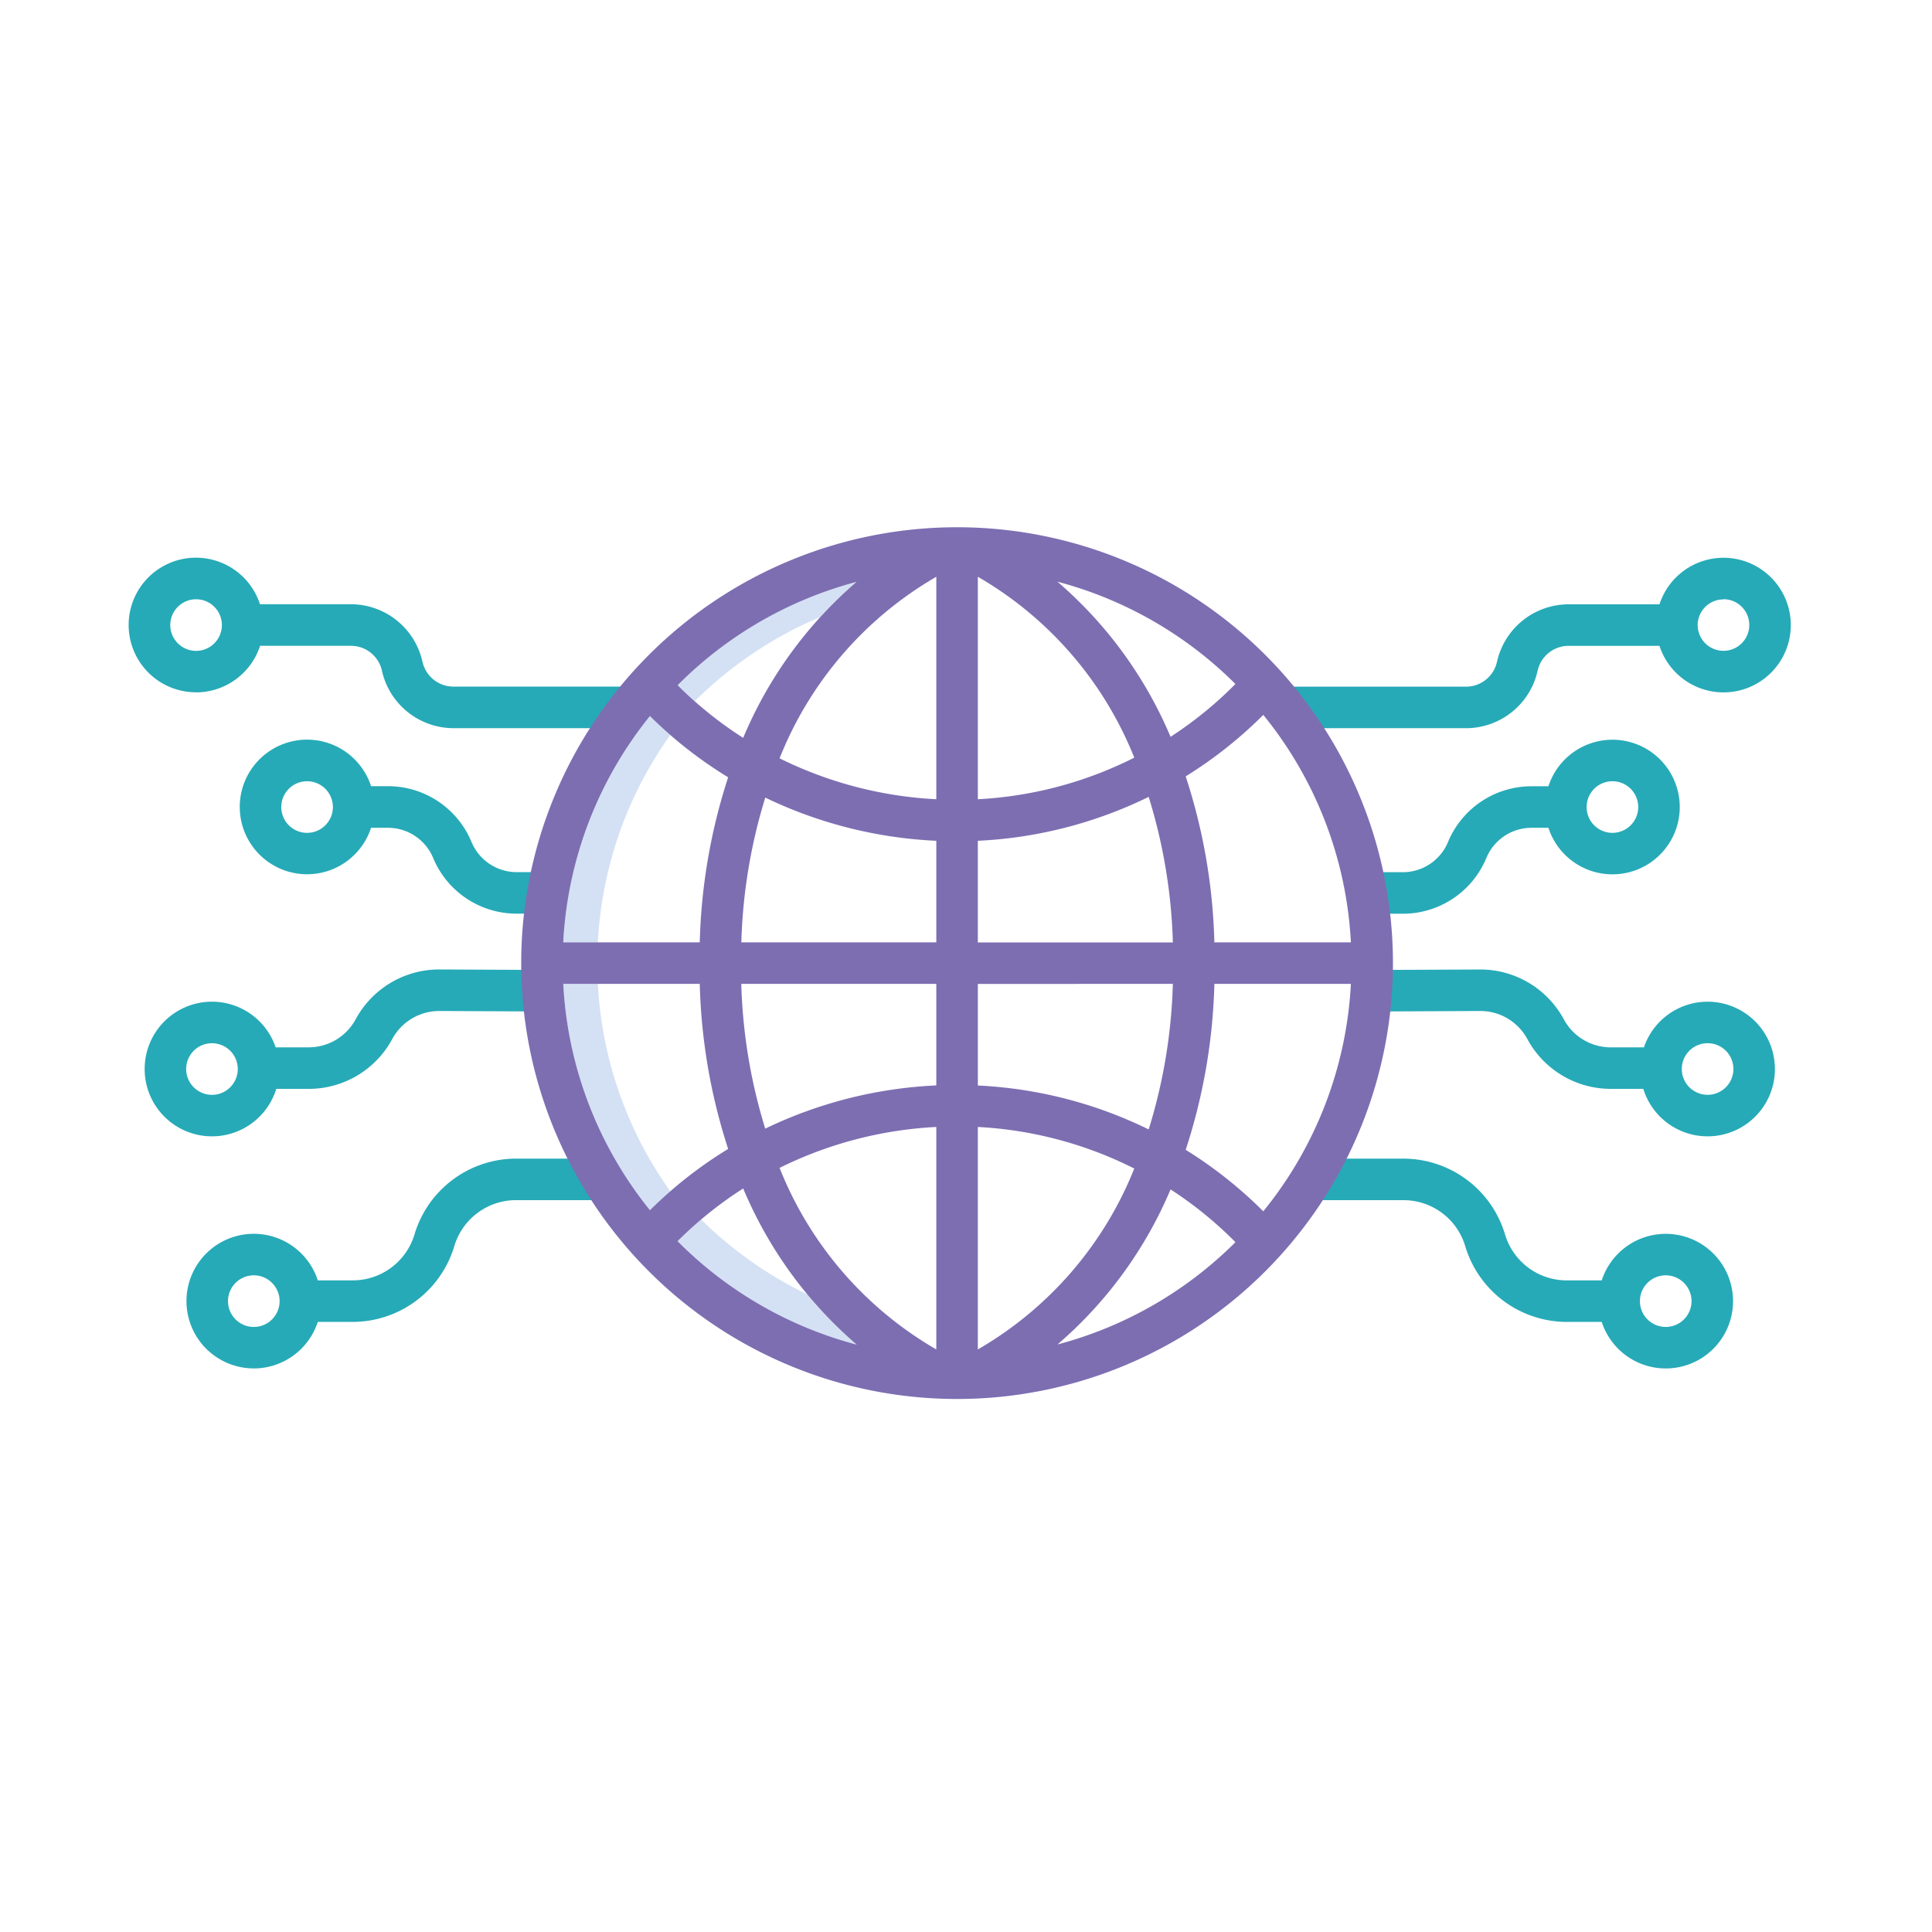 <svg xmlns="http://www.w3.org/2000/svg" width="73" height="73" viewBox="0 0 73 73">
  <g id="Grupo_58627" data-name="Grupo 58627" transform="translate(8766.5 6563.426)">
    <g id="Grupo_58617" data-name="Grupo 58617" transform="translate(-8766.5 -6563.301)">
      <rect id="Rectángulo_31123" data-name="Rectángulo 31123" width="73" height="73" transform="translate(0 -0.125)" fill="none"/>
      <g id="_046-global-3" data-name="046-global-3" transform="translate(4.865 19.796)">
        <path id="Trazado_129771" data-name="Trazado 129771" d="M144.655,184.584a14.828,14.828,0,0,0-3.275,8.551h1.307a14.809,14.809,0,0,1,2.738-7.838Q145.029,184.954,144.655,184.584Z" transform="translate(-124.962 -177.449)" fill="#d4e1f4"/>
        <path id="Trazado_129772" data-name="Trazado 129772" d="M142.687,262H141.38a14.827,14.827,0,0,0,3.275,8.551q.373-.37.77-.713A14.809,14.809,0,0,1,142.687,262Z" transform="translate(-124.962 -244.746)" fill="#d4e1f4"/>
        <path id="Trazado_129773" data-name="Trazado 129773" d="M179.349,332.952a14.963,14.963,0,0,1-4.011-2.827q-.458.389-.886.816a14.907,14.907,0,0,0,6.765,3.906A14.844,14.844,0,0,1,179.349,332.952Z" transform="translate(-153.711 -303.966)" fill="#d4e1f4"/>
        <path id="Trazado_129774" data-name="Trazado 129774" d="M179.833,147.085a14.728,14.728,0,0,1,1.384-1.338,14.907,14.907,0,0,0-6.765,3.906q.315.315.647.609A14.948,14.948,0,0,1,179.833,147.085Z" transform="translate(-153.711 -143.689)" fill="#d4e1f4"/>
        <path id="Trazado_129775" data-name="Trazado 129775" d="M20.37,261.608a2.543,2.543,0,0,0,4.973.75h1.225a3.585,3.585,0,0,0,3.157-1.883,2.017,2.017,0,0,1,1.773-1.06l4.194.02.008-1.569-4.2-.02a3.584,3.584,0,0,0-3.157,1.882,2.018,2.018,0,0,1-1.778,1.06H25.319a2.542,2.542,0,0,0-4.949.818Zm3.518,0a.975.975,0,1,1-.975-.975.975.975,0,0,1,.975.975Z" transform="translate(-19.769 -241.136)" fill="#26aab7"/>
        <path id="Trazado_129776" data-name="Trazado 129776" d="M35.011,320.452a2.547,2.547,0,0,0,2.418-1.759h1.332a4.011,4.011,0,0,0,3.826-2.863,2.433,2.433,0,0,1,2.322-1.737h3.264v-1.569H44.909a4.011,4.011,0,0,0-3.826,2.863,2.433,2.433,0,0,1-2.322,1.737H37.429a2.543,2.543,0,1,0-2.418,3.327Zm0-3.518a.975.975,0,1,1-.975.975A.975.975,0,0,1,35.011,316.934Z" transform="translate(-30.286 -288.667)" fill="#26aab7"/>
        <path id="Trazado_129777" data-name="Trazado 129777" d="M18.319,143.918a2.547,2.547,0,0,0,2.418-1.759h3.44a1.2,1.2,0,0,1,1.164.938,2.775,2.775,0,0,0,2.7,2.174h6.691V143.7H28.037a1.2,1.2,0,0,1-1.164-.938,2.775,2.775,0,0,0-2.7-2.174h-3.44a2.543,2.543,0,1,0-2.418,3.327Zm0-3.518a.975.975,0,1,1-.975.975A.975.975,0,0,1,18.319,140.4Z" transform="translate(-15.775 -137.678)" fill="#26aab7"/>
        <path id="Trazado_129778" data-name="Trazado 129778" d="M52.819,194.756h.635a1.849,1.849,0,0,1,1.711,1.141A3.413,3.413,0,0,0,58.324,198H59.59v-1.569H58.324a1.849,1.849,0,0,1-1.711-1.141,3.414,3.414,0,0,0-3.159-2.106h-.635a2.543,2.543,0,1,0,0,1.569Zm-3.393-.784a.975.975,0,1,1,.975.975A.975.975,0,0,1,49.426,193.972Z" transform="translate(-43.663 -183.399)" fill="#26aab7"/>
        <path id="Trazado_129779" data-name="Trazado 129779" d="M389.678,261.611a2.542,2.542,0,0,0-4.949-.818H383.48a2.018,2.018,0,0,1-1.778-1.06,3.586,3.586,0,0,0-3.161-1.882l-4.193.019.008,1.569,4.19-.02a2.018,2.018,0,0,1,1.778,1.06,3.585,3.585,0,0,0,3.157,1.883h1.225a2.543,2.543,0,0,0,4.973-.75Zm-2.543.975a.975.975,0,1,1,.975-.975A.975.975,0,0,1,387.135,262.586Z" transform="translate(-327.479 -241.14)" fill="#26aab7"/>
        <path id="Trazado_129780" data-name="Trazado 129780" d="M370.121,317.126h-1.332a2.433,2.433,0,0,1-2.322-1.737,4.011,4.011,0,0,0-3.826-2.863h-3.264v1.569h3.264a2.433,2.433,0,0,1,2.322,1.737,4.011,4.011,0,0,0,3.826,2.863h1.332a2.543,2.543,0,1,0,0-1.569Zm3.393.784a.975.975,0,1,1-.975-.975A.975.975,0,0,1,373.514,317.91Z" transform="translate(-314.465 -288.668)" fill="#26aab7"/>
        <path id="Trazado_129781" data-name="Trazado 129781" d="M360.611,143.093a1.2,1.2,0,0,1,1.164-.938h3.44a2.543,2.543,0,1,0,0-1.569h-3.44a2.775,2.775,0,0,0-2.7,2.174,1.2,1.2,0,0,1-1.164.938h-6.691v1.569h6.691A2.775,2.775,0,0,0,360.611,143.093Zm7.022-2.7a.975.975,0,1,1-.975.975A.975.975,0,0,1,367.633,140.4Z" transform="translate(-307.377 -137.673)" fill="#26aab7"/>
        <path id="Trazado_129782" data-name="Trazado 129782" d="M378.8,195.9a1.849,1.849,0,0,1,1.711-1.141h.635a2.543,2.543,0,1,0,0-1.569h-.635a3.413,3.413,0,0,0-3.159,2.106,1.849,1.849,0,0,1-1.712,1.141h-1.266v1.569h1.266A3.413,3.413,0,0,0,378.8,195.9Zm4.764-2.9a.975.975,0,1,1-.975.975A.975.975,0,0,1,383.566,193Z" transform="translate(-327.504 -183.402)" fill="#26aab7"/>
        <path id="Trazado_129783" data-name="Trazado 129783" d="M145.692,162.939a16.469,16.469,0,1,0-16.469-16.469A16.469,16.469,0,0,0,145.692,162.939Zm-8.65-23.49a21.9,21.9,0,0,0-1.073,6.237h-5.158a14.828,14.828,0,0,1,3.275-8.551,16.174,16.174,0,0,0,2.955,2.314Zm15.345-.742a14.833,14.833,0,0,1-5.911,1.571v-8.406a13.8,13.8,0,0,1,5.911,6.834Zm-5.911,3.141a16.407,16.407,0,0,0,6.455-1.659,20.418,20.418,0,0,1,.914,5.5h-7.369Zm7.369,5.406a20.418,20.418,0,0,1-.913,5.5,16.407,16.407,0,0,0-6.455-1.659v-3.838Zm-7.369,13.813v-8.406a14.833,14.833,0,0,1,5.911,1.571A13.8,13.8,0,0,1,146.477,161.067Zm-1.569-9.976a16.615,16.615,0,0,0-6.464,1.633,20.441,20.441,0,0,1-.905-5.47h7.369Zm0,1.57v8.406a13.8,13.8,0,0,1-5.922-6.86A15.039,15.039,0,0,1,144.908,152.661Zm8.851,2.359a14.672,14.672,0,0,1,2.452,1.994,14.9,14.9,0,0,1-6.725,3.866,15.851,15.851,0,0,0,4.274-5.861Zm.572-1.495a21.893,21.893,0,0,0,1.084-6.271h5.158a14.829,14.829,0,0,1-3.31,8.594A16.242,16.242,0,0,0,154.331,153.525Zm1.084-7.84a21.893,21.893,0,0,0-1.084-6.271,16.242,16.242,0,0,0,2.932-2.323,14.829,14.829,0,0,1,3.31,8.594Zm-1.656-7.766a15.847,15.847,0,0,0-4.274-5.861,14.9,14.9,0,0,1,6.725,3.866A14.67,14.67,0,0,1,153.759,137.919Zm-8.851-6.047v8.406a15.038,15.038,0,0,1-5.922-1.546A13.805,13.805,0,0,1,144.908,131.872Zm0,9.976v3.838H137.54a20.441,20.441,0,0,1,.905-5.47A16.614,16.614,0,0,0,144.908,141.848Zm-8.938,5.406a21.9,21.9,0,0,0,1.073,6.237,16.174,16.174,0,0,0-2.955,2.314,14.827,14.827,0,0,1-3.275-8.55Zm-.835,9.721a14.6,14.6,0,0,1,2.476-1.99,15.858,15.858,0,0,0,4.289,5.9,14.907,14.907,0,0,1-6.765-3.906Zm6.765-24.916a15.857,15.857,0,0,0-4.289,5.9,14.6,14.6,0,0,1-2.476-1.99,14.907,14.907,0,0,1,6.765-3.906Z" transform="translate(-114.394 -130)" fill="#7d6eb2"/>
      </g>
    </g>
  </g>
</svg>
